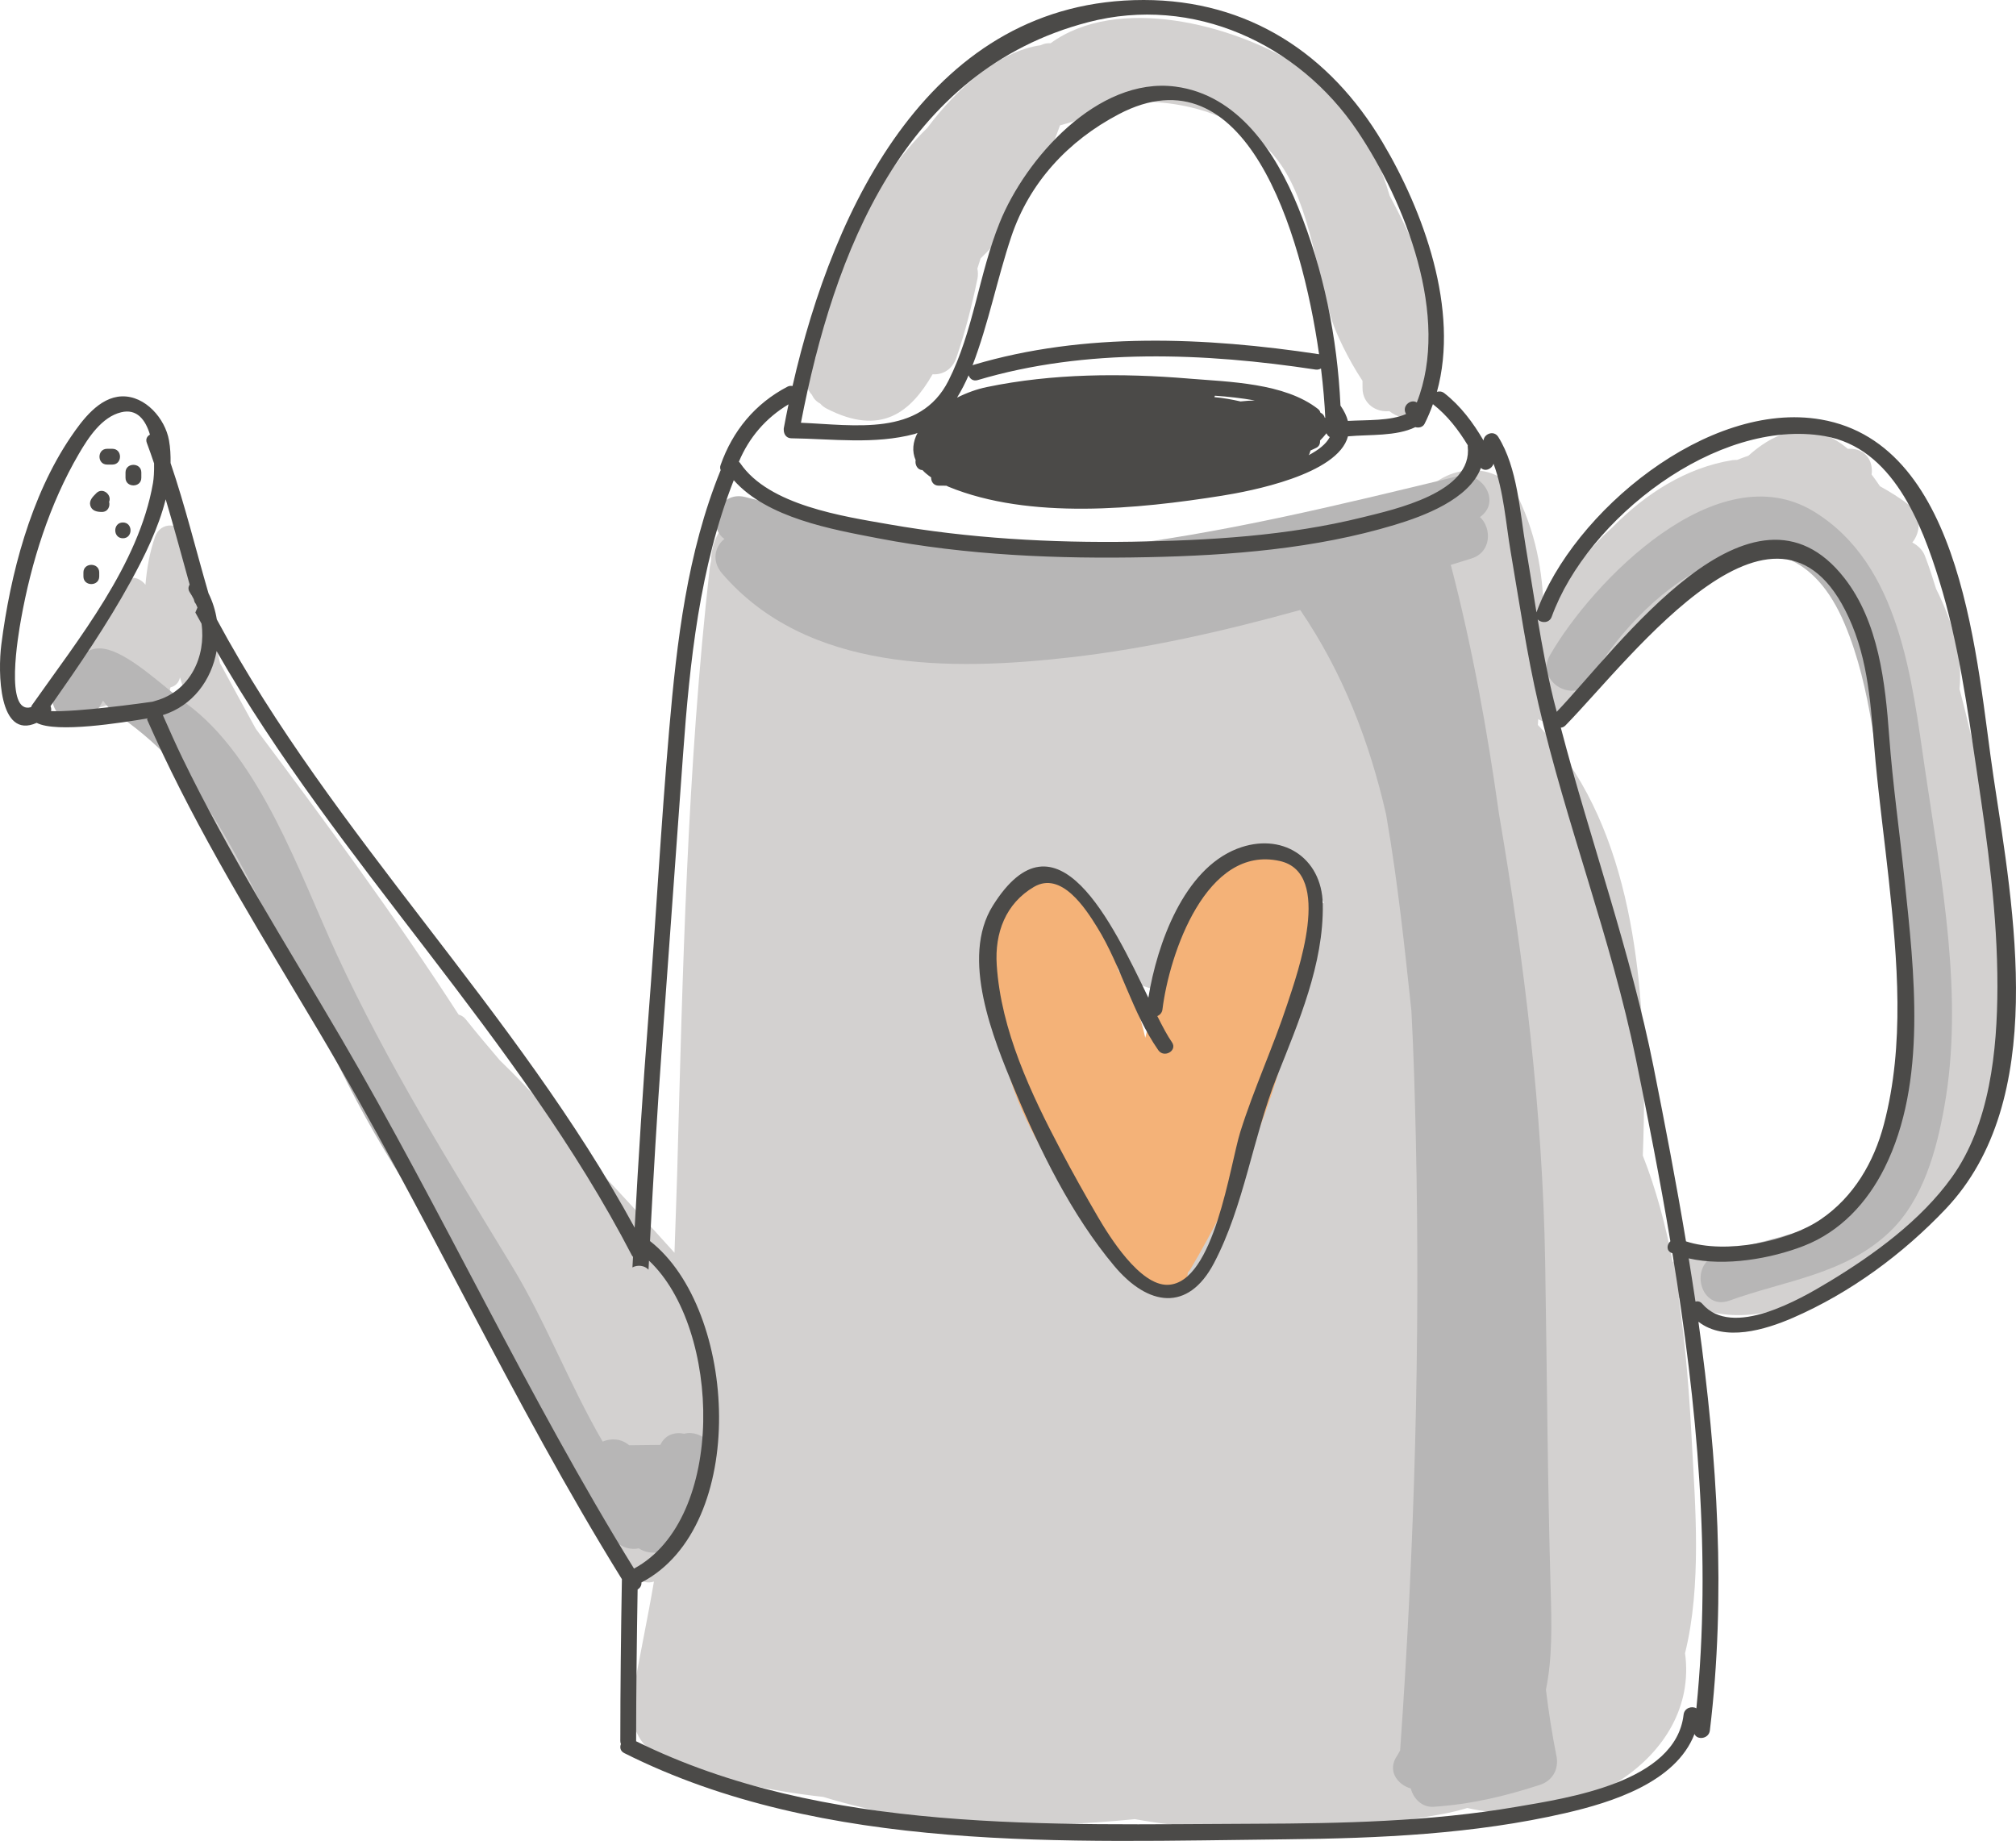 <svg xmlns="http://www.w3.org/2000/svg" width="1080" height="986.22" viewBox="0 0 1080 986.22"><g id="a"/><g id="b"><g id="c"><g id="d"><path d="M1066.49 445.6c-2.21-12.29-7.78-42.5-16.73-76.5 1.73-17.38-3.79-36.16-12.53-53.56-1.86-5.99-3.78-11.96-6.07-17.87-1.2-3.11-3.75-5.47-6.71-7.04 4.45-5.4 5.28-14.79-1.95-20.28-4.75-3.63-10-6.88-15.38-9.87-1.47-2.19-2.93-4.26-4.47-6.27.94-6.91-2.96-13.97-11.92-13.79-.27.0-.54.02-.8.02-15.46-12.84-33.21-14.33-53.28 3.7-.02.0-.02.0-.05.02-2.03.69-4.03 1.42-6.03 2.23-.82.0-1.62.0-2.43.11-24.78 3.99-46.54 17.88-64.47 36.13-10.96 9.7-19.94 20.88-25.67 32.68-2.9 4.59-5.55 9.24-8.03 13.92-.96 1.1-1.98 2.16-2.93 3.25-.06-21.98-3.03-43.72-13.75-66.11-10.8-22.55-46.87-17.19-53.62 5.46-35.98 1.9-68.87 15.02-103.59 24.58-41.52 11.43-88.14-1.34-130.59.41-4.71.19-8.84 1.38-12.47 3.19-26.62-9.5-50.8-20.74-80.54-22.91-15.08-17.75-51.44-4.58-51.54 23.37-.22 1.14-.53 2.2-.69 3.41-12.15 107.9-14.53 216.34-17.48 324.79-.42 14.11-.98 28.28-1.44 42.45-15.4-17.14-31.08-34.02-46.75-50.93-14.61-18.4-30.08-36.01-46.91-52.27-6.15-7.22-12.26-14.48-18.17-21.88-1.14-1.43-2.47-2.1-3.81-2.49-33.97-52.56-71.08-102.95-108.64-153.1-6.31-11.47-12.56-22.94-18.77-34.44-.09-.17-.24-.23-.33-.4-5.14-22.99-10.52-45.9-18.56-68.07-2.88-7.97-13.47-8.11-16.31.0-2.95 8.42-4.41 17.02-5.16 25.72-3.38-4.43-10.52-5.81-13.73.46-6.48 12.66-13.66 24.99-17.77 38.68-.5 1.67-.38 3.12-.03 4.46-.22.52-.42 1.04-.63 1.55-2.5.73-5.03 1.39-7.52 2.18-6.72 2.13-7.15 9.69-3.83 13.88-.85.86-1.7 1.71-2.56 2.57-3.33 3.32 1.07 9.4 5.12 6.63.31-.2.56-.45.86-.66h.02c2.12-1.49 4.04-3.14 6.02-4.73 1.88 1.69 4.4 2.54 7.33 1.44 7.28-2.76 15.05-3.57 22.54-5.65.77-.2 1.34-.61 1.95-.95 3.68 5.4 14.12 5.63 15.24-2.13.13-.77.1-1.5.19-2.26.04.0.07.0.12.01.0-.17.02-.32.04-.48 2.45-.61 4.48-2.31 5.14-5.36 1.07 3.63 2.23 7.23 3.54 10.79-2.3 1.75-3.68 4.7-2.79 8.58.09.4.22.77.31 1.16-.14.07-.31.1-.46.18-4.13 1.31-7.4 5.12-5.49 9.94.26.62.56 1.21.82 1.82.03.07.02.13.05.21.2.46.43.9.64 1.36 4.76 11.49 10.27 22.54 16.29 33.28 4.42 8.42 9 16.73 13.78 24.91 13.29 24.82 27.21 49.27 42.59 72.97.58.89 1.26 1.47 1.95 2.06 13.13 42.11 37.37 78.97 63.61 114.79 8.48 19.18 18.23 37.83 28.97 55.92 6.8 19.49 16.6 37.78 27.79 55.4 14.81 30.73 33.28 59.91 52.52 87.62 2.62 3.79 6.51 4.47 9.79 3.38-3.47 20.25-7.75 40.39-11.32 60.61-2.99 16.89 4.4 30.54 20.68 36.43 26.43 9.54 53.67 15.26 81.34 18.33 54.53 16.82 110.57 17.43 166.94 11.92 53.46 9.5 112.07 7 164.99-2.78 4.71-.86 9.01-1.98 13.12-3.21 56.33 13.28 124.4-26.02 116.62-82.94 9.04-36.31 5.41-79.76 3.73-111.57-1.31-25.23-3.2-52.2-7.17-78.92.19.11.3.26.46.36 46.74 30.38 115.52-22.47 143.27-58.8 42.21-55.2 35.04-126.38 23.5-191.09zm-386.29 59.05c-6.77 22.54-9.64 45.11-10.15 67.72-.32.46-.67.85-.98 1.35-13.35 22.94-24.41 46.85-33.71 71.43-.45 1.17-.91 2.35-1.38 3.52-10.67 10.4-20.55 21.54-29 33.67-10.12-43.11-25.08-84.58-52.95-120.25-3.01-3.84-6.47-6.31-10.1-7.84 12.08-18.35 19.24-40.17 22.73-62.9.69-.26 1.34-.52 2-.79 2.1 17.13 16.6 26.48 31.53 25.28 10.08 18.57 41.04 20.5 51.52.37 6.74-12.95 12.42-27.05 16.57-41.63 9.67 11.57 27.51 14.82 40.96 4.68.66 1.53 1.38 3.02 2.1 4.53-12.63-.65-24.7 6.07-29.15 20.87zm215.92 171.63c-3.76-19.73-8.9-39.09-16.04-57.21.43-11.56.7-23.14.66-34.73-.27-66.88-8.32-145.52-56.88-195.96.05-1.04.14-2.09.19-3.13 4.24 2.57 9.92 2.62 14.92-1.93 19.54-17.69 38.35-37.16 50.64-60.41.01.0.05-.02.06-.05 8.61-4.8 16.82-10.4 24.2-16.81 4.93-1.49 9.68-3.31 14.32-5.35 14.89.77 29.23-3.95 42.56-11.66 3.36 2.47 6.34 5.32 8.96 8.51.46 20.04 12.33 38.17 27.42 54.77.75.85 1.65 1.46 2.58 1.99.08.36.22.72.32 1.07.96 6.12 1.98 12.56 3.01 19.33 3.17 32.42 7.76 64.7 12.37 97 8.56 104.77-3.99 214.81-119.28 200.14-4.72-.6-8.05 1.38-10.02 4.43z" fill="#d3d1d0"/><path d="M688.4 459.91c-31.24-20.15-51.36 20.43-63.21 64.51-5.38 10.09-9.12 20.66-11.65 31.55-2.83-12.88-7.27-25.09-14.49-36.24-1.68-6.34-3.62-12.55-5.91-18.49-6.21-16.27-30.81-41.29-49.03-26.05-22.97 19.28-11.88 65.05-6.47 89.65 10.69 48.49 46.07 89.28 77.53 125.86 8.23 9.55 20.63 1.1 21.14-8.94.61-.63 1.15-1.32 1.6-2.1 22.33-38 49.23-94.15 55.67-145.92 10.23-25.36 19.56-57.85-5.2-73.83z" fill="#f4b278"/><path d="M744.51 105.01c-8.36-28.51-23.19-53.87-50.05-70.5-34.64-21.46-95.76-37.46-131.66-11.34-1.82-.18-3.63.26-5.36 1.07-22.17 3.13-44.72 22.89-60.64 44.26-31.89 30.92-51.17 79.6-59.7 119.19-.29 1.33-.29 2.63-.16 3.89-6.58 4.23-7.22 14.52-1.95 19.96.85 1.95 2.3 3.59 4.42 4.66.91 1.07 2.08 2.01 3.54 2.75 29.16 14.96 44.99 1.82 56.65-18.44 5.15.34 10.5-2.3 12.76-8.88 4.79-14.04 8.26-27.78 11.28-42.29.38-1.92.3-3.75-.05-5.46.59-1.81 1.19-3.64 1.76-5.47 19.99-19.06 33.55-46.04 42.51-71.25 10.92-2.91 21.06-6.83 30.91-12.05 32.84-3.36 68.68 6.42 87.17 32.73 15.77 22.42 19.58 58.86 27.88 84.65 1.84 5.68 8.13 19.58 16.09 31.51.0 1.33.0 2.72.02 3.99.05 8.39 7.41 13.04 14.32 12.26 8.76 6.41 17.64 5.63 24.14-11.74 10.93-29.17-6.03-70.45-23.85-103.51z" fill="#d3d1d0"/><path d="M44.69 306.69v2.12c0 5.45 8.47 5.45 8.47.0v-2.12c0-5.45-8.47-5.45-8.47.0z" fill="#4b4a48"/><path d="M51.58 264.22c-1.75 1.76-3.96 3.83-3.21 6.59.8 2.91 3.58 3.44 6.19 3.45 3.26.01 4.53-2.99 3.9-5.43 1.59-3.73-3.46-8.05-6.88-4.62z" fill="#4b4a48"/><path d="M60.2 240.43h-2.82c-5.45.0-5.45 8.45.0 8.45h2.82c5.45.0 5.45-8.45.0-8.45z" fill="#4b4a48"/><path d="M65.84 279.9c-5.46.0-5.46 8.46.0 8.46s5.45-8.46.0-8.46z" fill="#4b4a48"/><path d="M67.24 253.12v2.83c0 5.45 8.47 5.45 8.47.0v-2.83c0-5.46-8.47-5.46-8.47.0z" fill="#4b4a48"/><path d="M662.79 454.66c-28.59 11.13-42.86 50.74-47.6 79.84-19.45-40.26-49.3-103.5-83.29-49.35-17.59 28 .29 71.3 11.38 98.01 13.65 32.86 30.68 67.67 53.68 95.08 18.09 21.53 39.5 24.79 53.36-1.52 16.18-30.74 20.86-67.53 33.69-99.83 11.57-29.16 25.19-60.53 24.62-92.47-.47-25.39-22.33-38.9-45.84-29.75zm1.71 151.53c-5.63 17.9-13.94 81.22-38.83 82.11-15.06.53-31.47-26.08-37.47-36.32-6.83-11.73-13.49-23.59-19.83-35.62-16.15-30.61-32.14-64.44-34.41-99.46-1.1-17.09 4.72-32.85 19.94-41.78 14.68-8.61 27.63 11.56 33.84 21.58 12.92 20.83 18.76 45.82 32.78 65.9 3.09 4.44 10.42.22 7.3-4.26-2.3-3.28-4.91-8.19-7.84-14.02 1.39-.58 2.56-1.75 2.77-3.58 3.67-29.76 23.51-88.33 62.9-79.48 28.75 6.46 9.4 60.14 3.89 76.89-7.57 22.98-17.77 44.95-25.03 68.04z" fill="#4b4a48"/><path d="M833.78 940.59c-2.34-11.76-4.16-23.56-5.6-35.39 3.52-17.12 3.06-35.52 2.55-52.99-1.71-58.71-1.97-117.38-2.96-176.14-1.38-80.62-11.17-160.68-24.75-240.13-6.24-44.6-14.26-88.92-25.62-132.63-.08-.25-.18-.43-.26-.66 3.7-1.17 7.41-2.29 11.13-3.46 10.87-3.4 10.87-16.35 4.58-22.2.35-.28.69-.53 1.02-.81 10.23-8.65-.8-24-12.34-21.2-63.67 15.41-127.15 31.07-192.34 38.58-68.09 7.84-125.18-11.04-190.04-27.31-14.16-3.55-21 15.49-11.07 22.49-5.25 4.13-6.9 11.92-1.27 18.46 45.63 53.08 122.83 52.24 186.71 44.94 41.71-4.77 82.59-14.16 123.04-25.35 23 33.73 37.15 70.87 46.02 109.61.08.54.16 1.11.26 1.63 5.92 34.29 9.59 68.91 13.27 103.5 1.23 22.64 1.84 45.26 2.35 67.55 2.47 109.57-.64 219.32-8.39 328.63-.51.87-.9 1.83-1.49 2.67-5.67 7.96-.13 15.62 7.22 17.76 1.38 5.5 6.07 10.2 12.2 9.79 19.96-1.35 37.85-5.52 56.92-11.74 6.96-2.25 10.29-8.57 8.88-15.6z" fill="#b7b6b6"/><path d="M366.56 768.08c-4.98-1.05-10.26.46-12.77 5.93-.13.02-.26.05-.37.06-5.44.07-10.92.13-16.36.18-4.29-3.66-9.78-3.85-14.21-1.96-17.72-30.42-30.47-64.23-48.66-94.15-33.37-54.91-66.6-108.14-93.68-166.64-19.82-42.85-41.03-105.58-80.6-134.54-11.48-8.4-28.83-25.32-41.98-28.92-13.75-3.78-18.56 8.99-26.43 17.35-11.2 11.91 6.71 29.89 17.94 17.94 10.57-11.22.27-9.7 13.97-.12 25.77 18 40.91 36.77 56.83 64.14 26.74 45.99 46.26 95.98 71.13 142.97 23.82 44.96 54.5 85.81 77.79 130.89 18.74 36.25 33.47 74.21 61.24 104.83 2.77 3.03 7.65 4.35 11.8 3.43 6.23 4.19 16.93 3 20.7-6.22 3.07-7.56 5.76-15.24 8.39-22.92 3.62-3.32 6.99-7.75 10.07-13.53 5.89-11.08-5.63-21.16-14.77-18.74z" fill="#b7b6b6"/><path d="M1031.34 412.76c-7.15-48.56-13.43-110.35-59.43-138.61-51.95-31.93-119.02 37.61-141.59 76.88-8.18 14.23 13.76 27 21.91 12.81 29.35-51.07 103.64-106.46 135.99-29.57 14.58 34.6 17.05 74.19 22.46 110.98 6.11 41.62 10.6 83.49 8.11 125.58-1.25 21.38-6.29 42.25-16.69 60.98-15.99 28.83-54.61 30.43-82.41 40.49-15.27 5.51-8.69 30.06 6.75 24.47 30.41-11.01 62.1-13.97 86.18-37.13 17.62-16.97 24.81-43.42 28.95-66.58 10.66-59.15-1.57-121.65-10.23-180.31z" fill="#b7b6b6"/><path d="M1067.99 416.46c-9.08-60.11-15.27-178.39-92.5-191.73-60.45-10.46-132.82 49.37-152.38 103.33-1.94-11.73-3.76-23.48-5.75-35.16-3.2-18.8-4.37-42.27-14.72-58.84-2.4-3.81-7.7-1.56-7.89 1.94-5.57-9.55-12.24-18.52-20.98-25.35-1.28-1.01-2.71-1.1-3.99-.74 12.18-43.95-7.19-96.8-29.19-133.76C712.39 28.76 668.72.01 612.7.0c-113.64-.03-166.16 110.29-188.13 206.8-.86-.16-1.79-.14-2.74.37-17.32 9.04-29.37 23.67-35.81 42.01-.37 1.06-.24 1.94.08 2.71-.02.05-.06.06-.08.1-17.89 43.97-23.46 91.75-27.51 138.7-4.45 51.65-7.23 103.49-11.24 155.18-2.9 37.24-5.23 74.52-7.27 111.83-63.1-115.98-161.41-209.86-223.85-325.86-.78-4.82-2.25-9.56-4.46-14.01-6.77-23.29-12.5-46.83-20.31-69.78.05-4.04-.12-8.09-.84-12.12-2.07-11.73-12.73-24.01-25.3-23.59-12.16.41-21.26 12.84-27.39 21.86C16.41 265.85 5.5 307.76.72 345.22c-1.86 14.44-1.59 51.3 18.93 42.02 10.62 5.59 45.67-.09 59.41-2.38-.09.21-.18.4-.27.6 2.71 6.1 5.48 12.19 8.33 18.22 24.44 51.58 54.66 100.01 83.76 149.01 57.05 96.12 103.36 198.24 162.28 293.31-.51 28.89-.83 57.78-.85 86.68.0.62.13 1.16.34 1.63-.7 1.73-.4 3.75 1.75 4.84 106.94 53.76 237.56 47.42 354.51 46.2 49.94-.52 100.79-2.76 149.64-14.03 24.9-5.74 59.24-16.47 69.22-42.4 1.31 3.39 7.68 2.74 8.23-1.89 8.74-72.15 4.05-146.02-6.13-218.96 14.04 10.92 35.74 4.36 50.64-2.11 30.73-13.36 58.79-34.05 81.82-58.3 55.3-58.29 36.41-159.92 25.66-231.21zM582.98 11.88c56.2-14.65 112.76 11.53 144.2 58.3 25.58 38.05 49.91 99.58 31.82 145.44-3.03-2.06-8.03 1.65-5.95 5.8l.18.38c-8.58 3.77-20.6 3.11-31.15 3.69-.66-2.58-1.95-5.32-3.97-8.22-1.67-36.29-9.01-72.72-22.7-106.29-11.91-29.22-32.06-60.25-65.83-64.6-41.68-5.35-80.3 38.83-94.02 72.83-11.19 27.66-13.94 57.99-27.48 84.78-15.22 30.06-50.27 23.67-79.01 22.49 17.58-91.14 54.98-188.83 153.91-214.6zm53.62 190.91c-35.65-2.95-72.78-2.74-107.91 4.56-5.39 1.11-10.87 3.1-15.99 5.68 2.4-3.91 4.48-8 6.19-11.97.67 1.87 2.42 3.3 4.87 2.56 57.92-17.28 121.87-14.62 181.04-5.63 1.12.16 2.06-.12 2.88-.59 1.22 9.96 1.97 18.99 2.29 26.43-.08-.02-.18.0-.27-.02-.29-1.15-1.04-2.17-2.34-2.75-.16-.68-.51-1.34-1.26-1.94-17.99-14.08-47.81-14.53-69.5-16.32zm35.63 11.74c-2.5.06-5.04.24-7.64.53-4.66-1.05-9.33-1.89-14.01-2.31.08-.26.21-.49.26-.76 7.01.48 14.29 1.28 21.38 2.54zm-151.24-18.78c8.59-22.41 13.13-46.11 20.74-68.87 9.75-29.16 30.54-51.48 57.62-65.7 67.85-35.62 97.87 62.39 107.3 128.59-60.63-9.17-125.76-12.02-185.12 5.7-.22.06-.35.2-.54.28zm180.56 47.22c.22-.57.34-1.08.51-1.63 1.06-.5 2.13-.94 3.18-1.48 1.55-.8 2.05-2.33 1.92-3.85 1.2-1.22 2.35-2.52 3.46-3.9.37.86.93 1.58 1.75 2.02-1.9 3.73-6.05 6.96-11.32 9.72.14-.3.37-.56.5-.88zm-279.13-26.35c-.89 4.31-1.76 8.59-2.54 12.83-.08.33.0.61.01.92-.01.1.0.21.0.33.03.3.05.62.14.9.4 1.7 1.67 3.16 3.91 3.2 22.04.3 44.51 3.42 66.1-2.32.51-.14.99-.4 1.49-.55-2.5 4.8-3.09 9.81-1.01 14.58-.48 2.48 1.06 5.31 3.63 5.31 1.25 1.35 2.85 2.67 4.67 3.93-.08 2.18 1.26 4.43 4.06 4.43 1.36.0 2.72.02 4.1.02.42.18.74.38 1.15.56 43.42 17.81 101.57 11.95 146.55 4.79 14.79-2.36 62.04-11.21 67.45-31.8 11.94-1.07 25.78.06 36.08-4.92 1.83.54 4.02.02 4.93-1.76 1.76-3.44 3.23-6.99 4.51-10.58.06.05.08.1.13.15 7.67 6.01 13.54 13.68 18.54 21.91.0.18-.08.29-.05.49 2.99 24.78-39.37 33.9-56.45 38.13-40.1 9.94-82.21 12.39-123.37 13.04-43.49.68-87.36-1.81-130.23-9.32-24.59-4.31-64.26-10.13-79.64-32.71-.22-.33-.5-.58-.75-.82 5.46-13.03 14.45-23.46 26.58-30.74zM17.07 377.87c-.22.32-.3.64-.41.96-14.41 4.15-6.78-39.36-5.41-47.01 5.46-30.61 15.33-61.92 31.08-88.83 5.05-8.62 12.18-19.6 22.55-22.12 8.44-2.08 13.06 3.98 15.45 11.97-1.5.81-2.47 2.38-1.65 4.48 1.4 3.62 2.59 7.28 3.86 10.93.1 4.3-.17 8.12-.58 10.5-7.54 43.62-40.04 83.76-64.89 119.11zm66.61-2.55s-.03-.03-.03-.06l-.05.08c-.66.19-1.27.44-1.97.59-10.8 1.53-21.62 2.86-32.47 3.91-5.47.54-10.96.93-16.45 1.14-1.79.06-3.56.02-5.35-.03.19-.92.04-1.82-.29-2.67 15.23-21.71 30.19-43.5 42.96-66.79 7.35-13.39 14.83-28.47 18.73-44.01 4.53 15.15 8.56 30.47 12.84 45.71-.74 1.14-.95 2.58.06 4.11.79 1.2 1.49 2.42 2.14 3.69.09.31.16.63.26.94.18.69.51 1.23.9 1.66.26.63.58 1.25.82 1.88-.36.9-.74 1.78-1.13 2.67 1.07 2.02 2.23 3.98 3.31 5.99 2.48 17.52-6.07 35.95-24.28 41.19zm98.44 179.77c-28.87-49.3-59.46-97.55-84.42-149.02-3.66-7.57-7.07-15.29-10.47-22.98 16.06-5.03 26.04-18.8 28.8-34.31 64.87 113.58 162 207.08 222.5 323.79.18.32.4.5.59.74-.1 1.9-.22 3.79-.32 5.67 2.78-1.54 6.58-1.06 8.61 1.22.08-1.62.18-3.23.26-4.85 38.75 36.44 41.41 138.46-8.03 164.97-57.16-92.46-102.6-191.49-157.51-285.24zm726.65 360.09c-2.34-1.39-6.43-.28-6.85 3.41-4.15 36.25-62.12 44.68-89.94 49.43-45.86 7.83-92.99 8.85-139.4 8.99-109.85.33-231.09 5.55-331.83-44.2.0-.05.03-.08.03-.13.02-27.06.35-54.12.8-81.17 1.31-.79 2.21-2.16 2.03-3.74 57.73-30.08 51.67-146.14 4.61-182.91 1.79-34.16 3.76-68.31 6.26-102.42 3.84-52.71 7.62-105.42 11.43-158.13 3.59-49.6 8.84-100.44 27.18-147.05 18.02 20.3 52.69 26.36 77.31 31.1 47.44 9.15 96.45 11.15 144.65 10.13 44.1-.93 89.7-4.48 132.11-17.31 15.32-4.63 39.84-13.61 46.19-30.52 2.21 2.21 5.92.6 6.75-2.24 5.46 14.61 6.66 32.37 9.11 46.72 4.69 27.47 8.69 55.12 15 82.26 14.81 64.08 38.91 125.4 52.16 189.94 6.56 32.04 12.93 64.67 18.46 97.61-1.9 1.82-2.35 5.03.72 6.31.13.05.26.08.37.13 13.25 80.77 20.97 163.29 12.85 243.77zm-22.92-343.54c-12.36-61.87-33.76-120.97-49.7-181.82.85-.07 1.71-.39 2.48-1.18 35.71-36.53 115.85-144.93 153.58-53.68 9.62 23.28 10.24 48.44 12.56 73.12 1.98 21.05 4.79 42.02 7.06 63.04 4.64 43.15 8.63 88.63-2.58 131.1-5.33 20.34-16.13 38.85-33.66 50.88-17.48 12-50.98 18.92-72.38 11.92-5.25-31.48-11.24-62.68-17.37-93.39zm93.97 115.02c-15.7 9.49-51.86 30.48-67.87 11.82-1.12-1.3-2.45-1.52-3.66-1.2-1.14-7.74-2.4-15.44-3.63-23.15 19.61 4.49 44.14.13 61.65-6.68 19.62-7.63 34-23.22 43.25-41.74 23-46.06 15.89-105.37 10.72-154.58-2.66-25.55-6.31-50.99-8.21-76.62-2.08-28.64-5.63-61.3-23.99-84.8-49.51-63.46-121.2 37.2-154.12 71.61-.53-2.06-1.09-4.09-1.6-6.14-3.47-14.31-6.18-28.82-8.61-43.38 1.87 2.11 6.23 2.17 7.52-1.4 19-52.5 88.58-106.73 146.23-96.77 36.4 6.29 51.87 46.67 61.41 77.52 10.28 33.25 15.06 68.15 20.15 102.49 5.73 38.31 11.06 76.3 10.98 115.14-.08 33.95-4.03 73.57-24.46 101.98-16.58 23.11-41.73 41.38-65.77 55.92z" fill="#4b4a48"/></g></g></g></svg>